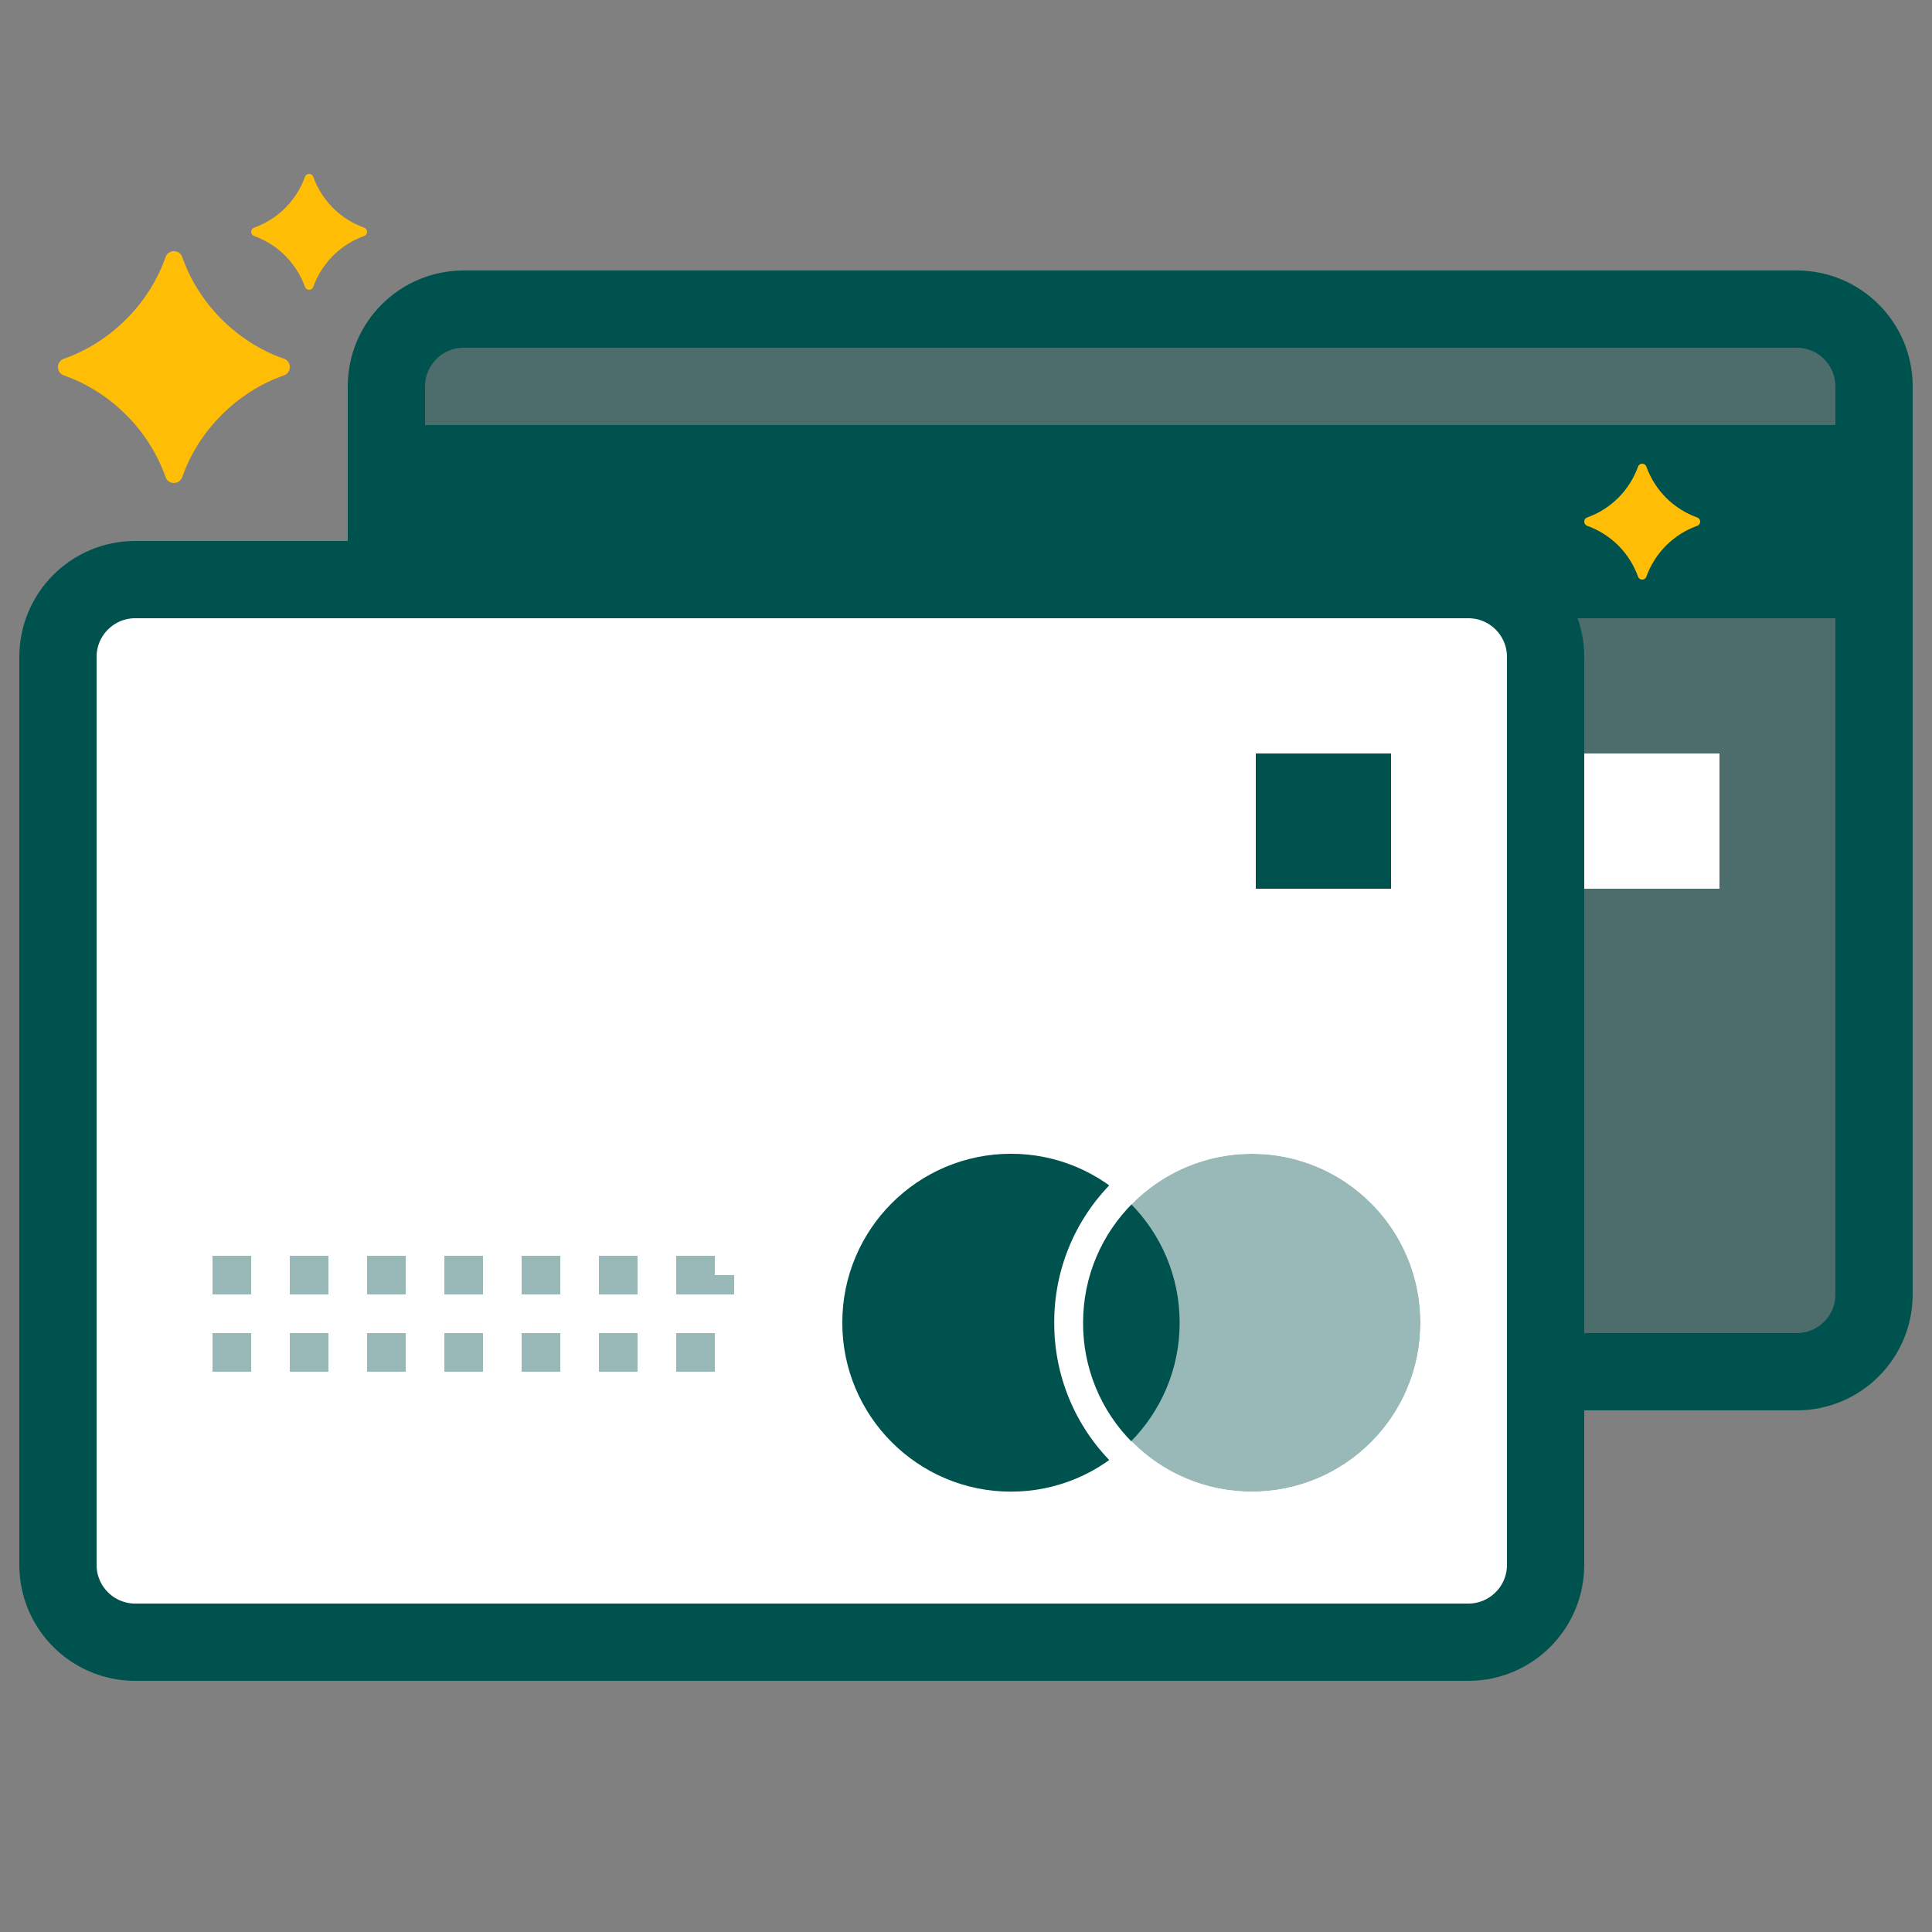 <svg width="100" height="100" viewBox="0 0 100 100" fill="none" xmlns="http://www.w3.org/2000/svg">
<rect x="0" y="0" width="100" height="100" fill="#808080" stroke="none"/>
<path d="M93 16H24C21.791 16 20 17.791 20 20V67C20 69.209 21.791 71 24 71H93C95.209 71 97 69.209 97 67V20C97 17.791 95.209 16 93 16Z" fill="#00524E" fill-opacity="0.4" stroke="#00524E" stroke-width="4"/>
<path fill-rule="evenodd" clip-rule="evenodd" d="M22 22H95V32H22V22Z" fill="#00524E"/>
<path fill-rule="evenodd" clip-rule="evenodd" d="M27 39H89V46H27V39Z" fill="white"/>
<path d="M76 30H7C4.791 30 3 31.791 3 34V81C3 83.209 4.791 85 7 85H76C78.209 85 80 83.209 80 81V34C80 31.791 78.209 30 76 30Z" fill="white" stroke="#00524E" stroke-width="4"/>
<path fill-rule="evenodd" clip-rule="evenodd" d="M65 39H72V46H65V39Z" fill="#00524E"/>
<path d="M37 70H10M37 66H10H37Z" stroke="#00524E" stroke-opacity="0.4" stroke-width="2" stroke-dasharray="2 2"/>
<path d="M64.791 77.207C69.613 77.207 73.522 73.292 73.522 68.463C73.522 63.634 69.613 59.719 64.791 59.719C59.969 59.719 56.06 63.634 56.06 68.463C56.06 73.292 59.969 77.207 64.791 77.207Z" fill="#00524E" fill-opacity="0.4"/>
<path d="M52.328 77.207C57.15 77.207 61.059 73.292 61.059 68.463C61.059 63.634 57.15 59.719 52.328 59.719C47.506 59.719 43.597 63.634 43.597 68.463C43.597 73.292 47.506 77.207 52.328 77.207Z" fill="#00524E"/>
<path fill-rule="evenodd" clip-rule="evenodd" d="M64.791 59.719C65.94 59.715 67.078 59.939 68.14 60.377C69.202 60.815 70.166 61.459 70.978 62.272C71.79 63.085 72.433 64.05 72.869 65.113C73.306 66.176 73.528 67.314 73.522 68.463C73.528 69.612 73.306 70.75 72.869 71.813C72.433 72.876 71.79 73.841 70.978 74.654C70.166 75.467 69.202 76.111 68.14 76.549C67.078 76.987 65.94 77.211 64.791 77.207C63.642 77.211 62.504 76.987 61.442 76.549C60.38 76.111 59.416 75.467 58.604 74.654C57.792 73.841 57.149 72.876 56.713 71.813C56.276 70.75 56.054 69.612 56.06 68.463C56.06 63.605 60.015 59.719 64.791 59.719V59.719ZM64.791 58.224C63.446 58.221 62.114 58.484 60.871 58.997C59.628 59.511 58.499 60.265 57.549 61.217C56.599 62.169 55.846 63.299 55.334 64.543C54.822 65.787 54.562 67.119 54.567 68.464C54.562 69.809 54.823 71.141 55.335 72.385C55.847 73.628 56.599 74.758 57.55 75.71C58.5 76.661 59.629 77.415 60.871 77.929C62.114 78.442 63.446 78.705 64.791 78.702C66.136 78.705 67.468 78.442 68.711 77.929C69.954 77.415 71.083 76.661 72.033 75.709C72.983 74.758 73.736 73.627 74.248 72.384C74.759 71.14 75.02 69.808 75.015 68.463C75.02 67.118 74.759 65.785 74.247 64.542C73.736 63.298 72.983 62.168 72.032 61.216C71.082 60.265 69.953 59.511 68.71 58.997C67.467 58.483 66.135 58.221 64.79 58.224H64.791Z" fill="white"/>
<path fill-rule="evenodd" clip-rule="evenodd" d="M8.57 24.696C7.726 22.276 5.724 20.276 3.304 19.431C2.899 19.291 2.899 18.71 3.304 18.568C5.724 17.725 7.726 15.723 8.57 13.304C8.711 12.899 9.29 12.899 9.432 13.304C10.276 15.723 12.277 17.724 14.698 18.568C15.101 18.71 15.101 19.29 14.698 19.431C12.277 20.275 10.276 22.276 9.432 24.696C9.29 25.101 8.711 25.101 8.57 24.696ZM84.785 29.848C84.568 29.242 84.219 28.692 83.764 28.236C83.309 27.781 82.758 27.433 82.152 27.216C81.949 27.145 81.949 26.855 82.152 26.784C82.758 26.567 83.309 26.219 83.764 25.764C84.219 25.308 84.568 24.758 84.785 24.152C84.855 23.949 85.145 23.949 85.216 24.152C85.433 24.758 85.782 25.309 86.237 25.764C86.692 26.219 87.243 26.567 87.849 26.784C88.05 26.855 88.05 27.145 87.849 27.216C87.243 27.433 86.692 27.781 86.237 28.236C85.782 28.692 85.433 29.242 85.216 29.848C85.145 30.051 84.856 30.051 84.785 29.848ZM15.785 14.848C15.568 14.242 15.219 13.692 14.764 13.236C14.309 12.781 13.758 12.433 13.152 12.216C12.949 12.145 12.949 11.855 13.152 11.784C13.758 11.567 14.309 11.219 14.764 10.764C15.219 10.309 15.568 9.758 15.785 9.152C15.855 8.949 16.145 8.949 16.216 9.152C16.433 9.758 16.782 10.309 17.237 10.764C17.692 11.219 18.243 11.567 18.849 11.784C19.05 11.855 19.05 12.145 18.849 12.216C18.243 12.433 17.692 12.781 17.237 13.236C16.782 13.691 16.433 14.242 16.216 14.848C16.145 15.051 15.856 15.051 15.785 14.848" fill="#FFBD05"/>
</svg>
